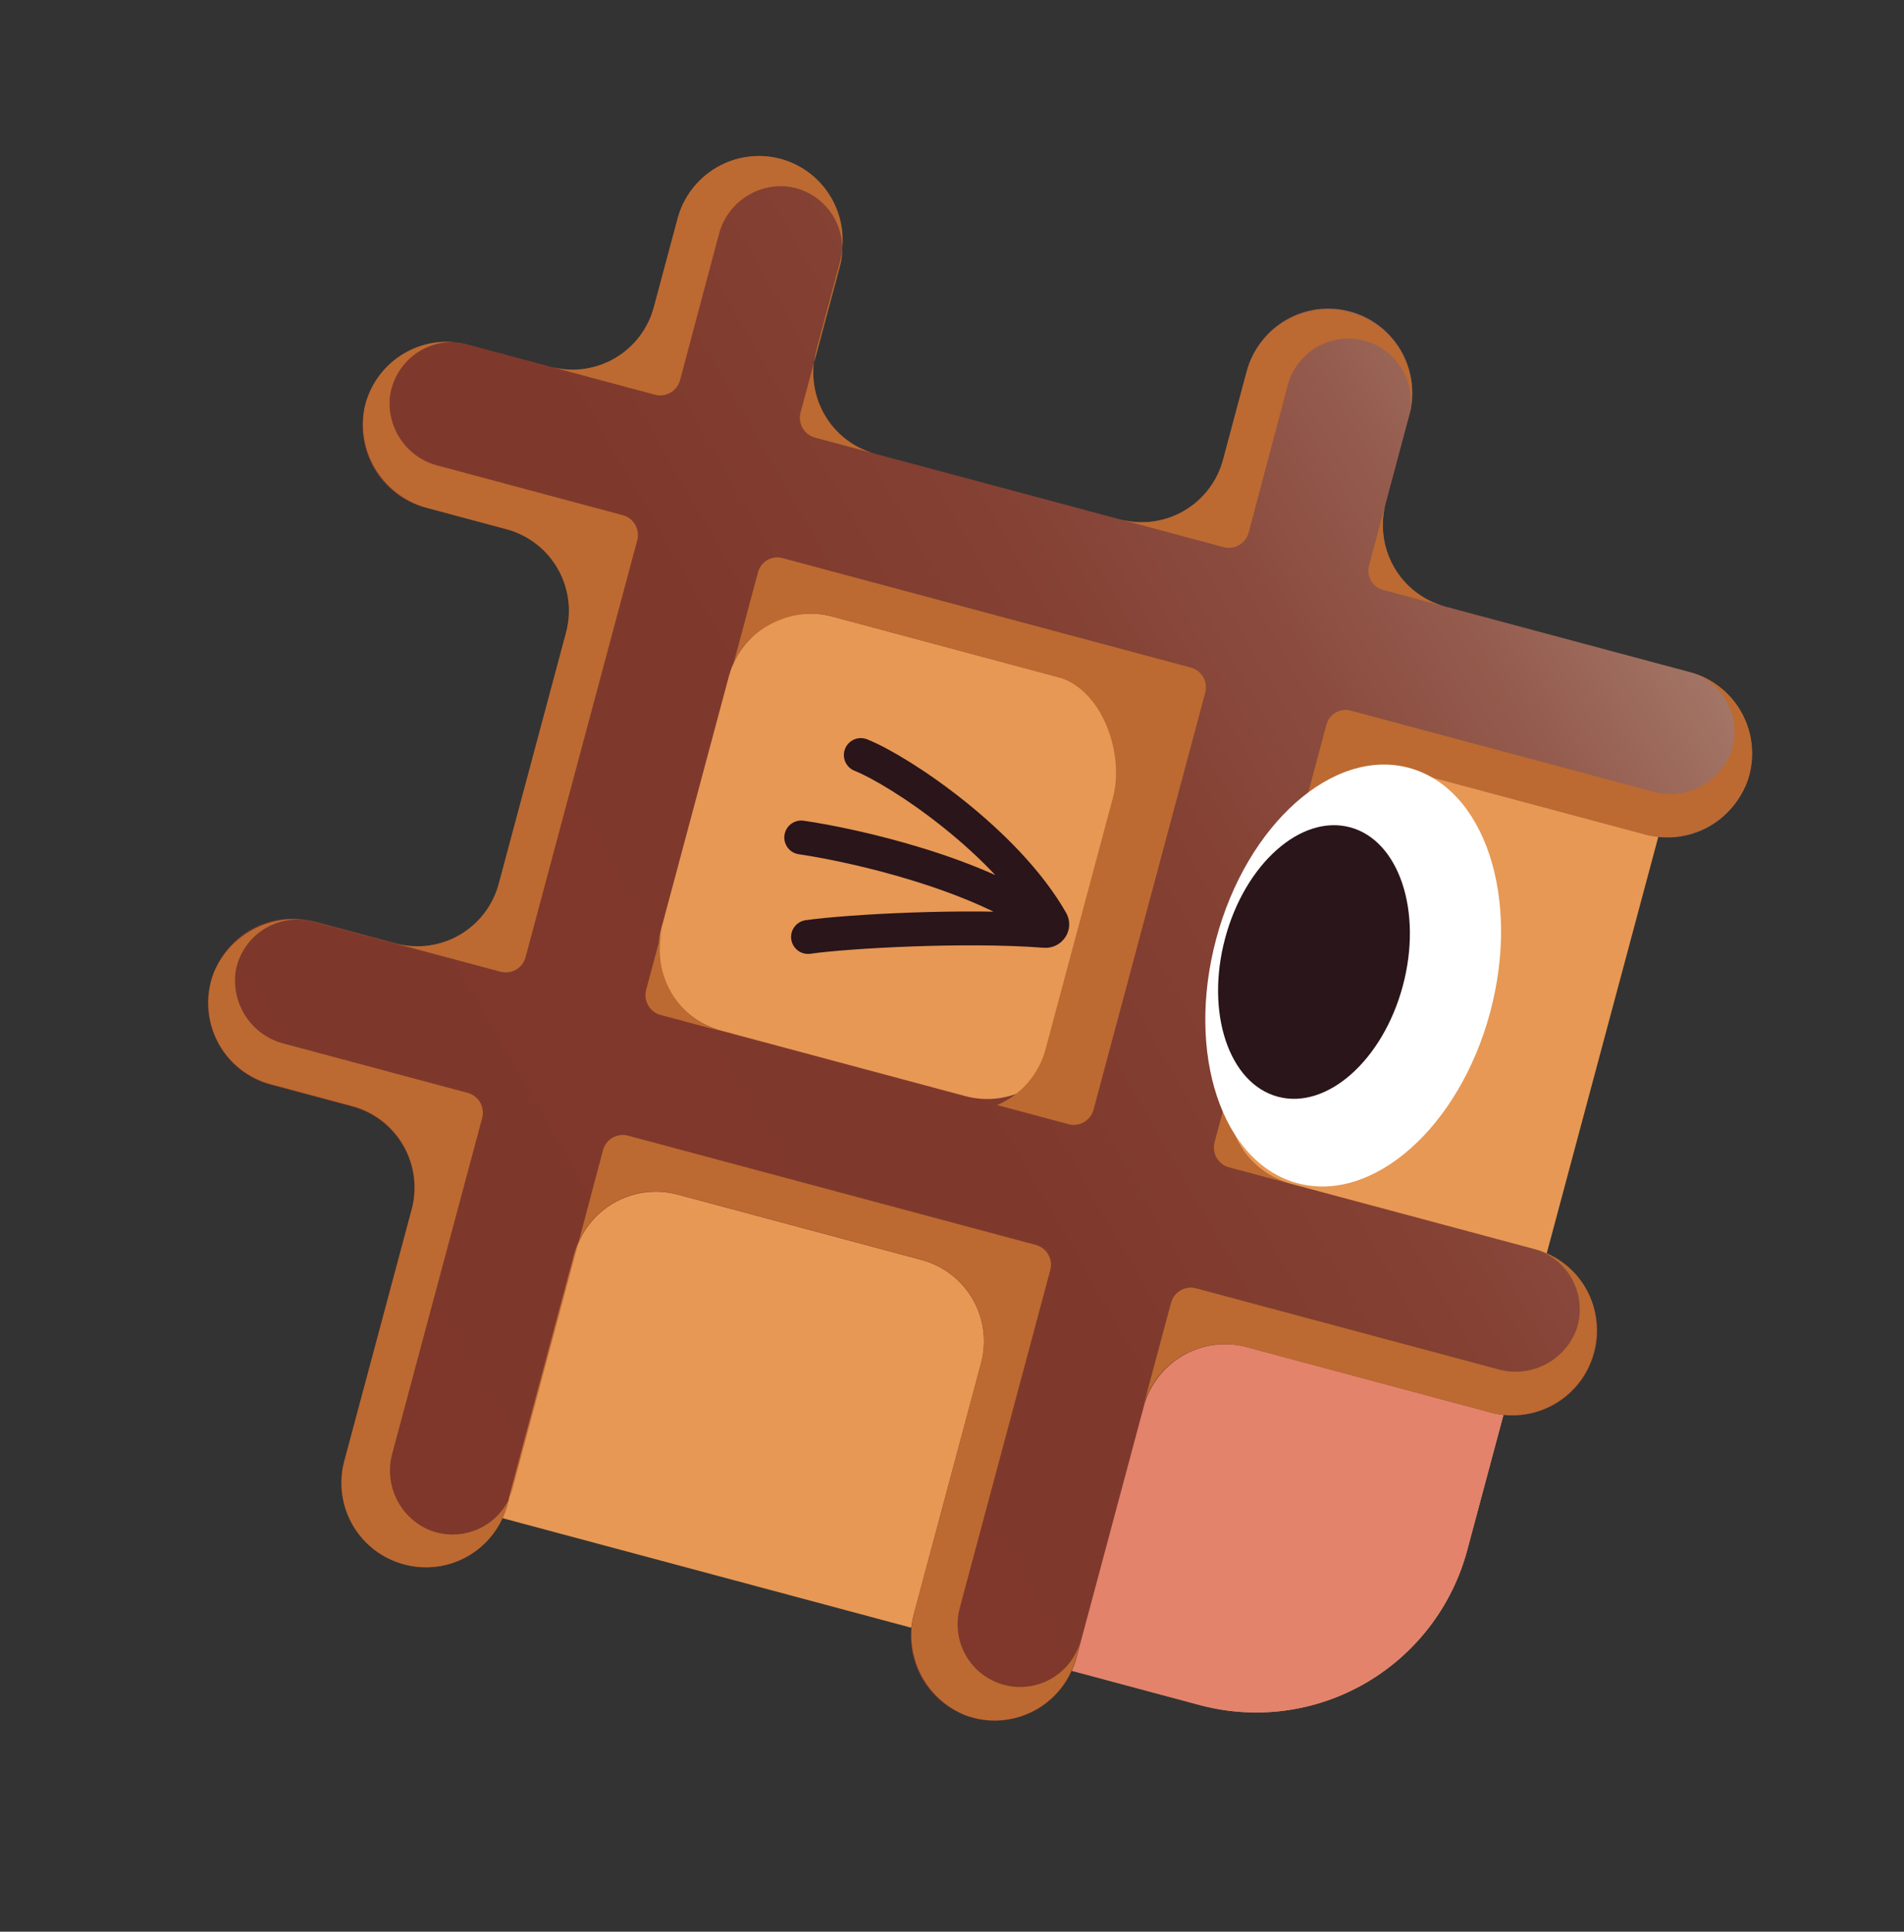<svg width="281" height="285" viewBox="0 0 281 285" fill="none" xmlns="http://www.w3.org/2000/svg">
<rect x="0" y="0" width="281" height="285" fill="#333333" stroke="none"/>
<g id="available-image_1" clip-path="url(#clip0_3860_1023)">
<g id="Group">
<g id="&#235;&#160;&#136;&#236;&#157;&#180;&#236;&#150;&#180; 1">
<g id="Group_2">
<path id="Vector" d="M94.955 59.753L250.634 101.467L216.534 228.729C215.437 232.823 213.545 236.662 210.967 240.026C208.389 243.39 205.176 246.213 201.51 248.333C197.844 250.453 193.797 251.83 189.602 252.384C185.406 252.938 181.143 252.658 177.057 251.561L52.503 218.187L94.955 59.753Z" fill="#E79854"/>
<path id="Vector_2" d="M148.297 243.855L177.088 251.569C185.337 253.775 194.126 252.609 201.524 248.326C208.921 244.042 214.321 236.994 216.535 228.729L225.518 195.203L165.633 179.157L148.297 243.855Z" fill="#E3836C"/>
<path id="Vector_3" fill-rule="evenodd" clip-rule="evenodd" d="M115.222 23.44C112.038 22.587 108.646 23.036 105.79 24.688C102.935 26.341 100.85 29.061 99.996 32.251L96.51 45.258C96.091 46.846 95.362 48.336 94.366 49.642C93.369 50.947 92.125 52.043 90.704 52.865C89.284 53.687 87.715 54.219 86.089 54.431C84.463 54.644 82.811 54.532 81.229 54.101L69.167 50.869C65.992 50.015 62.607 50.455 59.754 52.095C56.9 53.735 54.81 56.44 53.942 59.618C53.087 62.808 53.532 66.206 55.179 69.065C56.826 71.924 59.539 74.009 62.723 74.862L74.784 78.094C77.964 78.95 80.674 81.036 82.317 83.894C83.961 86.751 84.404 90.147 83.55 93.334L73.624 130.381C73.202 131.961 72.475 133.442 71.482 134.74C70.49 136.038 69.251 137.127 67.839 137.946C66.426 138.765 64.866 139.296 63.249 139.511C61.631 139.726 59.988 139.619 58.412 139.197L46.365 135.969C44.787 135.544 43.14 135.435 41.519 135.649C39.898 135.862 38.335 136.394 36.919 137.213C35.503 138.033 34.262 139.124 33.267 140.424C32.272 141.724 31.542 143.208 31.12 144.791C30.27 147.98 30.716 151.377 32.363 154.234C34.009 157.092 36.72 159.178 39.901 160.035L51.963 163.267C53.538 163.689 55.015 164.418 56.308 165.413C57.602 166.407 58.687 167.648 59.501 169.063C60.315 170.478 60.843 172.041 61.053 173.661C61.264 175.282 61.154 176.928 60.728 178.506L50.802 215.554C50.377 217.139 50.269 218.793 50.484 220.42C50.7 222.047 51.234 223.615 52.057 225.033C52.88 226.452 53.975 227.693 55.279 228.686C56.583 229.679 58.07 230.403 59.655 230.817C61.231 231.242 62.876 231.35 64.495 231.137C66.114 230.924 67.675 230.393 69.09 229.574C70.504 228.756 71.744 227.666 72.738 226.367C73.731 225.069 74.46 223.586 74.881 222.006L84.781 185.061C85.204 183.481 85.933 182.001 86.928 180.703C87.922 179.405 89.161 178.316 90.575 177.498C91.989 176.68 93.55 176.149 95.168 175.934C96.786 175.72 98.43 175.827 100.007 176.25L136.002 185.895C137.58 186.315 139.058 187.043 140.354 188.038C141.649 189.032 142.736 190.272 143.551 191.688C144.367 193.104 144.896 194.668 145.107 196.29C145.318 197.911 145.208 199.559 144.783 201.138L134.852 238.2C133.997 241.39 134.442 244.788 136.089 247.647C137.736 250.506 140.449 252.591 143.633 253.444C146.816 254.293 150.207 253.842 153.061 252.19C155.915 250.538 158 247.821 158.859 244.633L168.789 207.571C169.211 205.99 169.939 204.508 170.933 203.21C171.927 201.911 173.166 200.821 174.581 200.003C175.995 199.184 177.557 198.653 179.175 198.44C180.794 198.227 182.439 198.335 184.015 198.76L220.069 208.42C221.65 208.842 223.298 208.946 224.92 208.728C226.541 208.51 228.104 207.973 229.519 207.149C230.934 206.324 232.172 205.228 233.164 203.924C234.155 202.619 234.88 201.132 235.296 199.547C236.147 196.357 235.7 192.961 234.054 190.103C232.408 187.245 229.697 185.159 226.516 184.303L190.477 174.646C188.894 174.224 187.411 173.493 186.113 172.494C184.815 171.495 183.727 170.248 182.912 168.826C182.098 167.403 181.572 165.833 181.366 164.206C181.16 162.578 181.278 160.926 181.712 159.344L191.639 122.296C192.493 119.106 194.578 116.386 197.433 114.734C200.289 113.081 203.681 112.632 206.865 113.485L242.918 123.146C246.1 123.994 249.49 123.542 252.342 121.889C255.194 120.236 257.276 117.518 258.13 114.33C258.966 111.149 258.512 107.767 256.866 104.922C255.221 102.078 252.518 100.002 249.348 99.149L213.295 89.488C210.111 88.635 207.398 86.55 205.751 83.691C204.104 80.832 203.659 77.434 204.514 74.244L207.999 61.238C208.429 59.656 208.543 58.005 208.335 56.38C208.127 54.755 207.6 53.187 206.786 51.767C205.971 50.346 204.884 49.101 203.588 48.103C202.291 47.105 200.81 46.373 199.23 45.95C197.654 45.526 196.009 45.417 194.39 45.63C192.771 45.843 191.21 46.374 189.796 47.193C188.381 48.011 187.142 49.101 186.148 50.4C185.154 51.699 184.426 53.181 184.004 54.761L180.519 67.768C180.101 69.353 179.374 70.839 178.381 72.143C177.388 73.446 176.148 74.541 174.733 75.363C173.317 76.186 171.753 76.721 170.131 76.937C168.51 77.153 166.861 77.046 165.281 76.623L129.228 66.963C126.046 66.106 123.335 64.02 121.689 61.162C120.043 58.305 119.597 54.908 120.447 51.719L123.932 38.712C124.363 37.135 124.479 35.489 124.275 33.868C124.07 32.247 123.548 30.682 122.739 29.264C121.93 27.846 120.85 26.601 119.56 25.602C118.27 24.602 116.796 23.868 115.222 23.44ZM157.705 152.911L167.632 115.864C168.487 112.674 168.042 109.276 166.395 106.417C164.748 103.558 162.035 101.473 158.851 100.62L122.798 90.959C119.614 90.111 116.224 90.561 113.369 92.213C110.515 93.865 108.43 96.583 107.572 99.771L97.645 136.818C96.79 140.008 97.235 143.406 98.882 146.265C100.528 149.124 103.242 151.209 106.425 152.062L142.479 161.722C144.055 162.147 145.7 162.256 147.319 162.042C148.938 161.829 150.499 161.298 151.914 160.479C153.328 159.661 154.568 158.571 155.561 157.272C156.555 155.974 157.284 154.492 157.705 152.911Z" fill="url(#paint0_linear_3860_1023)"/>
<g id="Group_3" style="mix-blend-mode:multiply">
<g id="Vector_4" style="mix-blend-mode:multiply">
<path d="M204.527 74.201L202.075 83.349C201.962 83.726 201.925 84.121 201.967 84.512C202.009 84.903 202.129 85.281 202.32 85.624C202.511 85.968 202.769 86.269 203.078 86.51C203.388 86.752 203.743 86.929 204.122 87.03L213.106 89.437C209.957 88.548 207.288 86.447 205.68 83.593C204.073 80.739 203.659 77.362 204.527 74.201Z" fill="#BC6A31"/>
</g>
<g id="Vector_5" style="mix-blend-mode:multiply">
<path d="M190.054 56.805C190.693 54.436 192.243 52.418 194.366 51.192C196.488 49.966 199.008 49.634 201.373 50.267C203.74 50.902 205.758 52.452 206.982 54.578C208.207 56.704 208.538 59.231 207.902 61.603L207.949 61.428C208.388 59.852 208.514 58.206 208.318 56.583C208.123 54.96 207.61 53.392 206.809 51.968C206.009 50.544 204.936 49.292 203.652 48.284C202.368 47.276 200.898 46.531 199.326 46.093C197.754 45.654 196.111 45.53 194.49 45.727C192.87 45.925 191.304 46.44 189.881 47.244C188.459 48.047 187.208 49.123 186.201 50.411C185.193 51.698 184.448 53.171 184.009 54.747L180.524 67.753C179.698 70.929 177.651 73.65 174.831 75.321C172.011 76.993 168.646 77.479 165.471 76.674L180.581 80.723C181.342 80.927 182.153 80.825 182.841 80.438C183.529 80.052 184.039 79.412 184.262 78.654L190.054 56.805Z" fill="#BC6A31"/>
</g>
<g id="Vector_6" style="mix-blend-mode:multiply">
<path d="M255.519 110.89C254.674 113.162 253.002 115.032 250.84 116.123C248.678 117.214 246.184 117.446 243.86 116.772L199.347 104.845C198.597 104.644 197.797 104.75 197.124 105.139C196.451 105.529 195.959 106.17 195.758 106.922L191.638 122.296C192.493 119.106 194.577 116.386 197.433 114.734C200.288 113.081 203.681 112.632 206.864 113.485L242.393 123.005C245.431 123.887 248.689 123.609 251.536 122.226C254.384 120.842 256.62 118.451 257.812 115.514C258.418 113.89 258.677 112.157 258.575 110.426C258.472 108.696 258.01 107.007 257.217 105.467C256.424 103.927 255.318 102.571 253.97 101.485C252.623 100.398 251.063 99.607 249.392 99.16C250.572 99.513 251.671 100.098 252.621 100.883C253.572 101.667 254.356 102.634 254.927 103.728C255.498 104.821 255.845 106.018 255.946 107.248C256.048 108.478 255.903 109.716 255.519 110.89Z" fill="#BC6A31"/>
</g>
<g id="Vector_7" style="mix-blend-mode:multiply">
<path d="M81.229 54.101L81.418 54.152L69.079 50.846C68.43 50.679 67.765 50.579 67.096 50.549C67.793 50.602 68.486 50.709 69.167 50.869L81.229 54.101Z" fill="#BC6A31"/>
</g>
<g id="Vector_8" style="mix-blend-mode:multiply">
<path d="M75.026 221.23C75.3 220.68 75.517 220.103 75.674 219.509L85.386 183.265C85.127 183.822 84.91 184.398 84.737 184.987L75.026 221.23Z" fill="#BC6A31"/>
</g>
<g id="Vector_9" style="mix-blend-mode:multiply">
<path d="M85.387 183.265C86.572 180.537 88.693 178.323 91.367 177.028C94.04 175.732 97.088 175.44 99.957 176.205L136.011 185.865C137.59 186.286 139.071 187.016 140.368 188.013C141.665 189.009 142.752 190.253 143.567 191.672C144.382 193.091 144.91 194.658 145.118 196.283C145.327 197.907 145.213 199.557 144.783 201.138L134.994 237.674C134.123 240.714 134.405 243.967 135.784 246.809C137.164 249.651 139.544 251.881 142.467 253.069C144.089 253.671 145.818 253.928 147.544 253.822C149.271 253.717 150.957 253.251 152.494 252.456C154.032 251.66 155.387 250.552 156.473 249.202C157.559 247.852 158.352 246.291 158.801 244.617L159.494 242.03C158.858 244.402 157.308 246.425 155.185 247.654C153.062 248.883 150.539 249.217 148.172 248.583C145.804 247.948 143.786 246.398 142.562 244.272C141.337 242.146 141.007 239.619 141.642 237.247L155.003 187.383C155.211 186.608 155.103 185.782 154.703 185.087C154.302 184.392 153.643 183.886 152.869 183.678L92.692 167.554C91.919 167.347 91.094 167.456 90.4 167.857C89.706 168.259 89.2 168.92 88.992 169.695L85.387 183.265Z" fill="#BC6A31"/>
</g>
<g id="Vector_10" style="mix-blend-mode:multiply">
<path d="M181.711 159.344L179.252 168.521C179.044 169.297 179.152 170.122 179.553 170.817C179.953 171.512 180.612 172.019 181.386 172.226L190.385 174.637C188.812 174.205 187.339 173.467 186.052 172.465C184.764 171.462 183.687 170.215 182.881 168.795C182.076 167.374 181.558 165.808 181.357 164.187C181.156 162.565 181.277 160.919 181.711 159.344Z" fill="#BC6A31"/>
</g>
<g id="Vector_11" style="mix-blend-mode:multiply">
<path d="M97.82 136.865L95.361 146.043C95.154 146.818 95.262 147.644 95.662 148.338C96.062 149.033 96.722 149.54 97.495 149.747L106.523 152.166C104.948 151.736 103.473 150.998 102.182 149.996C100.892 148.994 99.812 147.747 99.004 146.326C98.195 144.905 97.675 143.338 97.472 141.714C97.269 140.091 97.387 138.443 97.82 136.865Z" fill="#BC6A31"/>
</g>
<g id="Vector_12" style="mix-blend-mode:multiply">
<path d="M108.071 98.604C109.508 93.241 116.584 89.294 122.636 90.916L156.036 99.865C162.657 101.64 165.998 111.166 164.24 117.727L154.29 154.862C153.797 156.677 152.899 158.356 151.663 159.772C150.428 161.189 148.888 162.306 147.159 163.039L157.689 165.861C158.463 166.068 159.287 165.959 159.981 165.557C160.675 165.156 161.182 164.495 161.389 163.719L177.875 102.193C178.083 101.418 177.975 100.592 177.575 99.897C177.174 99.203 176.515 98.696 175.741 98.489L115.462 82.337C114.712 82.136 113.912 82.242 113.239 82.631C112.566 83.021 112.075 83.662 111.873 84.414L108.071 98.604Z" fill="#BC6A31"/>
</g>
<g id="Vector_13" style="mix-blend-mode:multiply">
<path d="M226.53 184.307L226.37 184.264C227.576 184.597 228.701 185.173 229.678 185.955C230.655 186.737 231.463 187.709 232.054 188.813C232.645 189.917 233.007 191.13 233.116 192.379C233.226 193.627 233.082 194.885 232.693 196.077C231.856 198.362 230.183 200.245 228.014 201.345C225.845 202.444 223.341 202.678 221.008 201.999L176.524 190.08C175.763 189.876 174.952 189.978 174.265 190.364C173.577 190.75 173.067 191.391 172.844 192.148L168.716 207.551C169.138 205.971 169.866 204.489 170.86 203.19C171.854 201.892 173.093 200.802 174.508 199.983C175.922 199.165 177.484 198.634 179.102 198.42C180.721 198.207 182.366 198.316 183.942 198.74L219.996 208.401C221.92 208.908 223.937 208.947 225.88 208.514C227.822 208.081 229.634 207.19 231.163 205.913C232.692 204.636 233.895 203.012 234.671 201.176C235.446 199.34 235.772 197.345 235.622 195.358C235.45 192.794 234.48 190.349 232.85 188.367C231.219 186.385 229.009 184.965 226.53 184.307Z" fill="#BC6A31"/>
</g>
<g id="Vector_14" style="mix-blend-mode:multiply">
<path d="M129.038 66.912C126.208 66.112 123.756 64.329 122.12 61.881C120.484 59.434 119.772 56.483 120.111 53.555L118.153 60.862C117.946 61.638 118.054 62.463 118.454 63.158C118.854 63.853 119.514 64.36 120.287 64.567L129.038 66.912Z" fill="#BC6A31"/>
</g>
<g id="Vector_15" style="mix-blend-mode:multiply">
<path d="M120.458 51.675C120.314 52.267 120.215 52.869 120.163 53.475L124.012 39.11C124.223 38.269 124.318 37.404 124.295 36.538C124.239 37.257 124.122 37.97 123.943 38.668L120.458 51.675Z" fill="#BC6A31"/>
</g>
<g id="Vector_16" style="mix-blend-mode:multiply">
<path d="M63.219 225.679C61.117 224.749 59.422 223.087 58.45 221.001C57.477 218.914 57.292 216.545 57.928 214.331L71.16 164.949C71.368 164.174 71.26 163.348 70.86 162.653C70.46 161.959 69.8 161.452 69.026 161.245L41.986 153.999C39.624 153.42 37.571 151.963 36.243 149.923C34.914 147.883 34.41 145.413 34.832 143.013C35.091 141.782 35.599 140.617 36.323 139.589C37.046 138.56 37.972 137.69 39.042 137.032C40.112 136.373 41.305 135.94 42.547 135.758C43.79 135.576 45.056 135.65 46.269 135.974L73.863 143.368C74.637 143.576 75.461 143.466 76.155 143.065C76.849 142.663 77.356 142.002 77.564 141.227L94.046 79.715C94.253 78.94 94.145 78.114 93.745 77.42C93.345 76.725 92.685 76.218 91.912 76.011L64.696 68.719C62.483 68.172 60.541 66.844 59.226 64.979C57.911 63.113 57.312 60.835 57.539 58.562C57.833 56.257 58.98 54.147 60.754 52.649C62.528 51.151 64.798 50.376 67.115 50.476C64.094 50.188 61.072 51.016 58.617 52.805C56.163 54.594 54.445 57.22 53.789 60.188C53.178 63.402 53.818 66.727 55.577 69.482C57.335 72.236 60.08 74.212 63.247 75.003L74.769 78.09C77.949 78.946 80.658 81.032 82.302 83.89C83.946 86.747 84.389 90.143 83.535 93.33L73.608 130.377C73.187 131.957 72.459 133.438 71.467 134.736C70.474 136.034 69.236 137.123 67.823 137.942C66.41 138.761 64.851 139.292 63.233 139.507C61.616 139.722 59.972 139.615 58.397 139.193L46.889 136.109C43.856 135.24 40.608 135.526 37.769 136.911C34.931 138.296 32.703 140.682 31.514 143.612C30.911 145.236 30.653 146.969 30.757 148.698C30.86 150.428 31.323 152.116 32.116 153.656C32.908 155.195 34.013 156.551 35.36 157.638C36.706 158.724 38.264 159.517 39.934 159.965L51.996 163.197C53.572 163.619 55.048 164.349 56.342 165.343C57.635 166.338 58.72 167.578 59.534 168.994C60.348 170.409 60.876 171.972 61.087 173.592C61.297 175.213 61.187 176.859 60.762 178.437L50.835 215.485C50.399 217.073 50.282 218.731 50.49 220.364C50.699 221.997 51.228 223.572 52.048 224.998C52.868 226.424 53.963 227.673 55.269 228.671C56.574 229.67 58.065 230.4 59.654 230.817C61.231 231.242 62.875 231.35 64.494 231.137C66.113 230.924 67.675 230.393 69.089 229.574C70.503 228.756 71.743 227.666 72.737 226.367C73.731 225.068 74.459 223.586 74.88 222.006L75.084 221.246C74.042 223.36 72.234 224.997 70.028 225.821C67.823 226.645 65.387 226.595 63.219 225.679Z" fill="#BC6A31"/>
</g>
<g id="Vector_17" style="mix-blend-mode:multiply">
<path d="M106.072 34.662C106.618 32.474 107.925 30.552 109.757 29.24C111.59 27.928 113.828 27.313 116.071 27.505C118.308 27.744 120.379 28.794 121.894 30.458C123.409 32.122 124.264 34.285 124.296 36.538C124.561 33.633 123.796 30.729 122.137 28.334C120.478 25.94 118.03 24.207 115.222 23.44C112.039 22.587 108.646 23.036 105.791 24.688C102.935 26.341 100.851 29.061 99.996 32.251L96.511 45.258C95.68 48.438 93.625 51.159 90.796 52.826C87.967 54.493 84.595 54.97 81.419 54.152L96.66 58.236C97.434 58.443 98.258 58.334 98.952 57.933C99.646 57.531 100.152 56.87 100.36 56.095L106.072 34.662Z" fill="#BC6A31"/>
</g>
</g>
<path id="Vector_18" d="M191.496 174.575C202.661 177.566 215.387 166.27 219.923 149.345C224.458 132.419 219.084 116.273 207.92 113.282C196.755 110.291 184.029 121.586 179.493 138.512C174.958 155.437 180.332 171.583 191.496 174.575Z" fill="white"/>
<path id="Vector_19" d="M188.597 161.811C195.839 163.751 204.093 156.426 207.035 145.449C209.976 134.472 206.49 124 199.248 122.06C192.007 120.12 183.752 127.445 180.811 138.422C177.87 149.399 181.356 159.871 188.597 161.811Z" fill="#29151A"/>
</g>
</g>
</g>
<path id="Vector_20" d="M127.043 111.399C132.871 113.73 148.458 124.165 155.169 135.907C155.559 136.591 155.005 137.404 154.22 137.342C142.664 136.432 125.063 137.409 119.252 138.242M118.25 123.562C126.174 124.713 144.543 128.883 154.631 136.356" stroke="#29151A" stroke-width="5" stroke-linecap="round"/>
</g>
<defs>
<linearGradient id="paint0_linear_3860_1023" x1="33.979" y1="193.628" x2="239.743" y2="75.107" gradientUnits="userSpaceOnUse">
<stop stop-color="#7E372A"/>
<stop offset="0.46" stop-color="#7F392C"/>
<stop offset="0.65" stop-color="#834033"/>
<stop offset="0.78" stop-color="#8B4C3F"/>
<stop offset="0.89" stop-color="#955D4F"/>
<stop offset="0.99" stop-color="#A27465"/>
<stop offset="1" stop-color="#A47768"/>
</linearGradient>
<clipPath id="clip0_3860_1023">
<rect width="228" height="233" fill="white" transform="translate(60.537) rotate(15)"/>
</clipPath>
</defs>
</svg>
